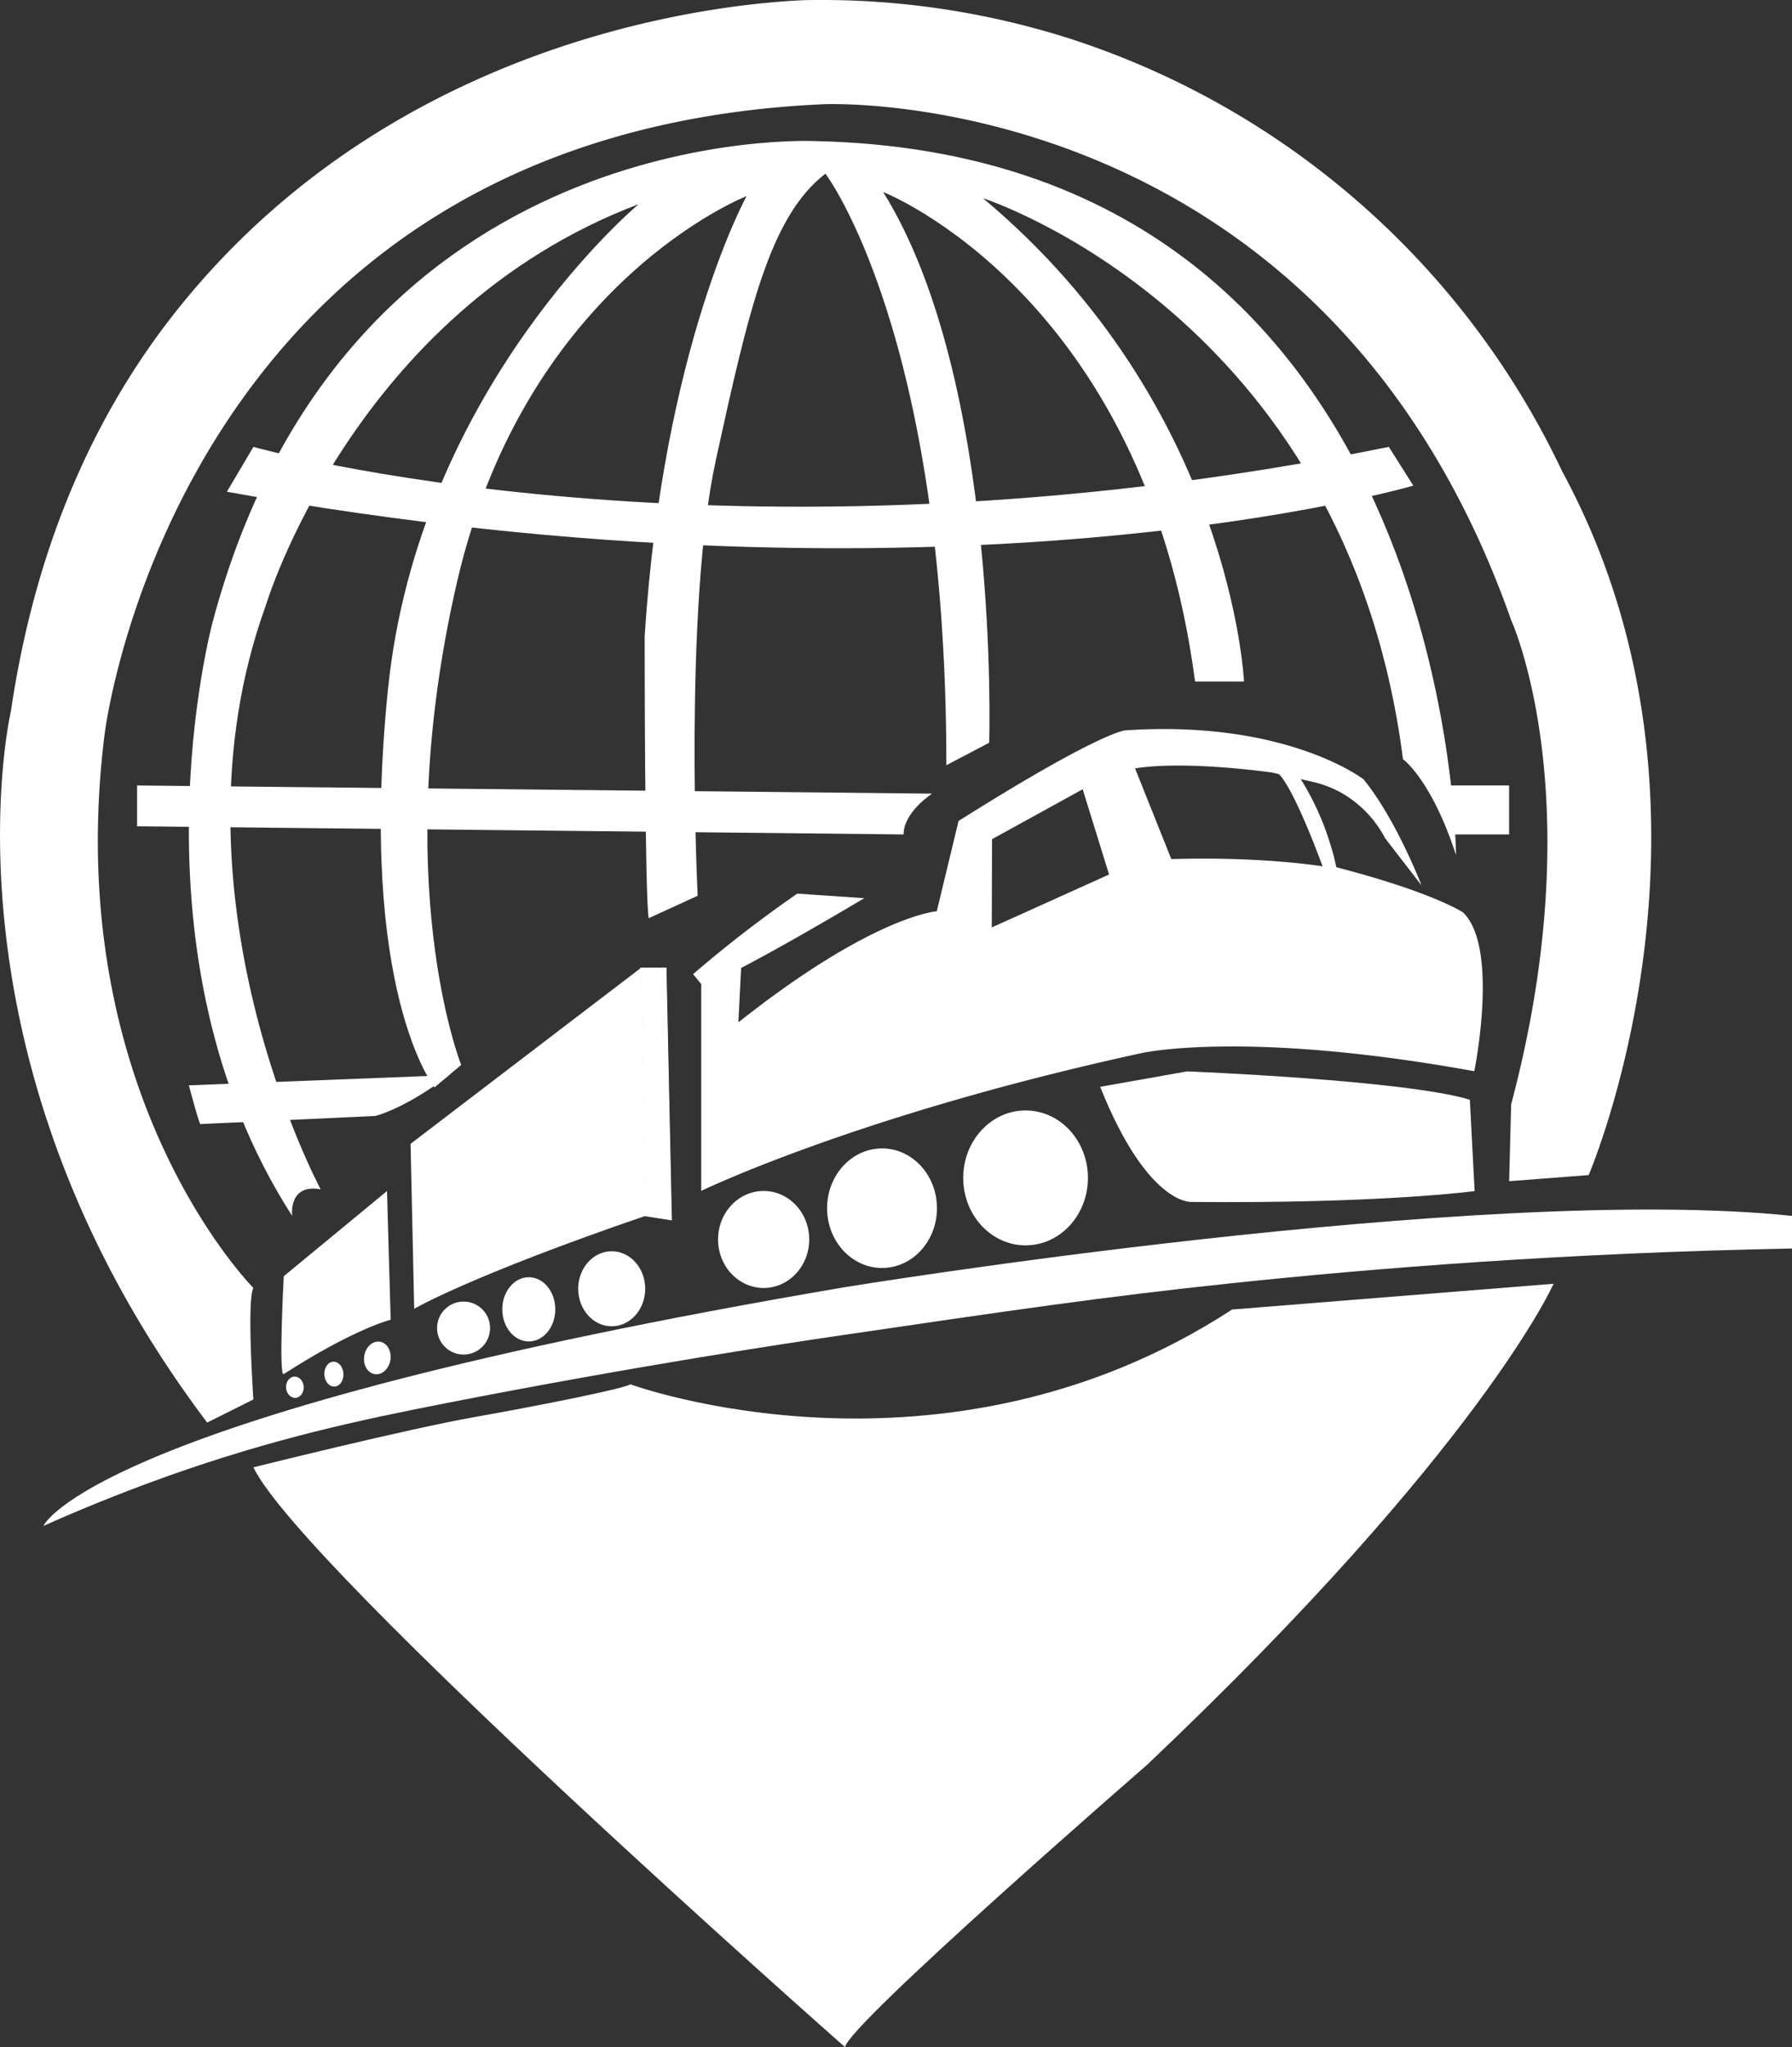 <svg xmlns="http://www.w3.org/2000/svg" id="Layer_1" data-name="Layer 1" viewBox="0 0 604.71 690.41"><rect x="0" y="0" width="604.71" height="690.41" fill="#333333" stroke="none"/><defs><style>.cls-1,.cls-2{fill:#ffff;}.cls-2{stroke:#fff;stroke-miterlimit:10;stroke-width:0.25px;}.cls-3{fill:#fff;}</style></defs><path class="cls-1" d="M365.92,738.89S182.57,577.27,166.25,543.33c0,0,51.36-12.84,74.88-17s50.41-9.63,52.33-11c0,0,105.12,38.53,203.05-25.22L605,481.42s-24.48,55.49-137.29,162.34C467.71,643.76,366.37,731.75,365.92,738.89Z" transform="translate(-80.74 -48.48)"/><path class="cls-1" d="M150.65,528.23l15.6-7.79s-2.3-33.48,0-37.61c0,0-65.35-65.58-50.22-186.65,0,0,24.08-202.93,242.83-212.56,0,0,167.85-7.56,231.82,174,0,0,27.52,59.88,0,163.28L590,446.83l26.83-2.06s53-123.13-8.94-237.33A278.53,278.53,0,0,0,442.09,61.61,276.09,276.09,0,0,0,352,48.54c-19.42.88-133.7,8.31-210.36,103.06-27.13,33.53-48.54,77.94-57.23,136.79C84.39,288.39,57.33,404.64,150.65,528.23Z" transform="translate(-80.74 -48.48)"/><path class="cls-1" d="M179.32,458.53s-1.38-11,9.63-8.95c0,0-53.66-99.74-18.58-196.73,0,0,29.58-99.06,125.89-135.52,0,0-74.29,61.91-84.61,163.72s15.72,134.14,15.72,134.14l9-7.57s-24.76-61.91-1.37-163,97.68-130,97.68-130-28.21,50.9-34.4,148.58c0,0,0,88,1.38,94.93l16.51-7.56s-4.82-97,6.19-147.21,18.14-81.86,36.93-96.31c0,0,40.8,53.66,40.8,199.49l14.45-7.57s3.9-122-35.77-185.73c0,0,88.05,34.4,105.25,165.1h16.51s-4.13-92.87-88.06-163c0,0,122.45,39.21,141.71,189.17,0,0,9.63,6.88,17.89,32.33,0,0-.69-235.95-216-240.77,0,0-158.22-8.25-203.62,162.35C152.49,258.35,122.22,369.79,179.32,458.53Z" transform="translate(-80.74 -48.48)"/><path class="cls-1" d="M166.25,199.19s159.59,45.4,383.16,0l8.25,13.07s-156.84,46.09-400.36,2.06Z" transform="translate(-80.74 -48.48)"/><path class="cls-1" d="M127,327.14V313.38l268.28,2.75s-9.63,6.19-9.63,13.76Z" transform="translate(-80.74 -48.48)"/><polygon class="cls-1" points="485.86 264.9 509.25 264.9 509.25 281.41 488.94 281.41 485.86 264.9"/><path class="cls-1" d="M144.47,414.5l87.82-3.43s-13.07,10.31-24.77,13.75l-59.16,2.75S148.15,428.26,144.47,414.5Z" transform="translate(-80.74 -48.48)"/><path class="cls-1" d="M95.39,563.09s15.47-37.15,270.28-80.49c0,0,214.37-35.08,319.78-24.07v11c-76.54,1.49-140.67,6.61-189,11.7-43,4.53-74.28,9.12-133.92,17.88-13,1.91-65.64,9.71-131.94,22.7-28.4,5.57-57.11,11.66-93.07,24.41C120,552.46,105.55,558.54,95.39,563.09Z" transform="translate(-80.74 -48.48)"/><path class="cls-1" d="M176.49,511.88c-1.8,1.16,0-33,0-33l34.85-28.74,1.23,43.41S200.31,496.53,176.49,511.88Z" transform="translate(-80.74 -48.48)"/><path class="cls-1" d="M219.29,434.22l1.22,55.64s18.65-11,78-31.33L297,374.91Z" transform="translate(-80.74 -48.48)"/><polygon class="cls-2" points="217.73 410.05 216.21 326.43 224.77 326.43 226.6 411.42 217.73 410.05"/><path class="cls-1" d="M452,415l29.35-5.2s73.69,2.92,95.39,9.56l1.61,30.8s-31.26,4.28-95.77,3.67C482.53,453.79,467.85,454.71,452,415Z" transform="translate(-80.74 -48.48)"/><path class="cls-1" d="M560.43,347.07s-8.56-22.32-19.57-35.77c0,0-26-20.18-80.4-16.51,0,0-8.26.3-56.26,30.57q-3.66,15.21-7.34,30.41l18.54,10.64.11-34.93,30.58-16.82L455,343.4,411.54,363l-14.68-7.2s-21.4,1.39-66.95,37.46l.92-18.34s13.75-7,41.58-23.54l-22.63-1.53A424.64,424.64,0,0,0,314.62,377l2.75,3.36V450.1s52.9-25.68,148.59-46.47c0,0,34.7-7.95,112.28,6.11,0,0,8.48-41.58-3.74-53.5,0,0-9.79-6.73-42.81-15.29-.51-2.44-1.15-5-2-7.63a92.39,92.39,0,0,0-10.35-22.63l-7.57-1.53s4,1.22,15.29,31.49c0,0-20.18-3.37-51.06-2.45l-12.23-30.57s13.69-2.9,46.13,1.36l13.91,3.19a36.2,36.2,0,0,1,9.62,3.7,37.83,37.83,0,0,1,14.72,15.29Z" transform="translate(-80.74 -48.48)"/><ellipse class="cls-1" cx="346.08" cy="397.24" rx="21.04" ry="22.75"/><ellipse class="cls-1" cx="297.64" cy="407.46" rx="18.54" ry="20.16"/><ellipse class="cls-1" cx="257.69" cy="418" rx="15.38" ry="16.36"/><ellipse class="cls-1" cx="206.42" cy="434.63" rx="11.31" ry="12.65"/><ellipse class="cls-1" cx="178.44" cy="441.56" rx="8.94" ry="10.83"/><circle class="cls-1" cx="156.43" cy="447.88" r="8.94"/><ellipse class="cls-1" cx="208.06" cy="506.39" rx="5.54" ry="4.47" transform="translate(-405.55 583.49) rotate(-80.92)"/><ellipse class="cls-1" cx="180.23" cy="516.33" rx="2.98" ry="3.59" transform="translate(-108.38 -37.99) rotate(-3.1)"/><ellipse class="cls-1" cx="193.39" cy="511.91" rx="3.23" ry="4.2" transform="translate(-108.12 -37.28) rotate(-3.1)"/><ellipse class="cls-3" cx="417.94" cy="324.27" rx="11.33" ry="12.17"/><ellipse class="cls-3" cx="486.24" cy="332.35" rx="8.29" ry="11.05"/></svg>